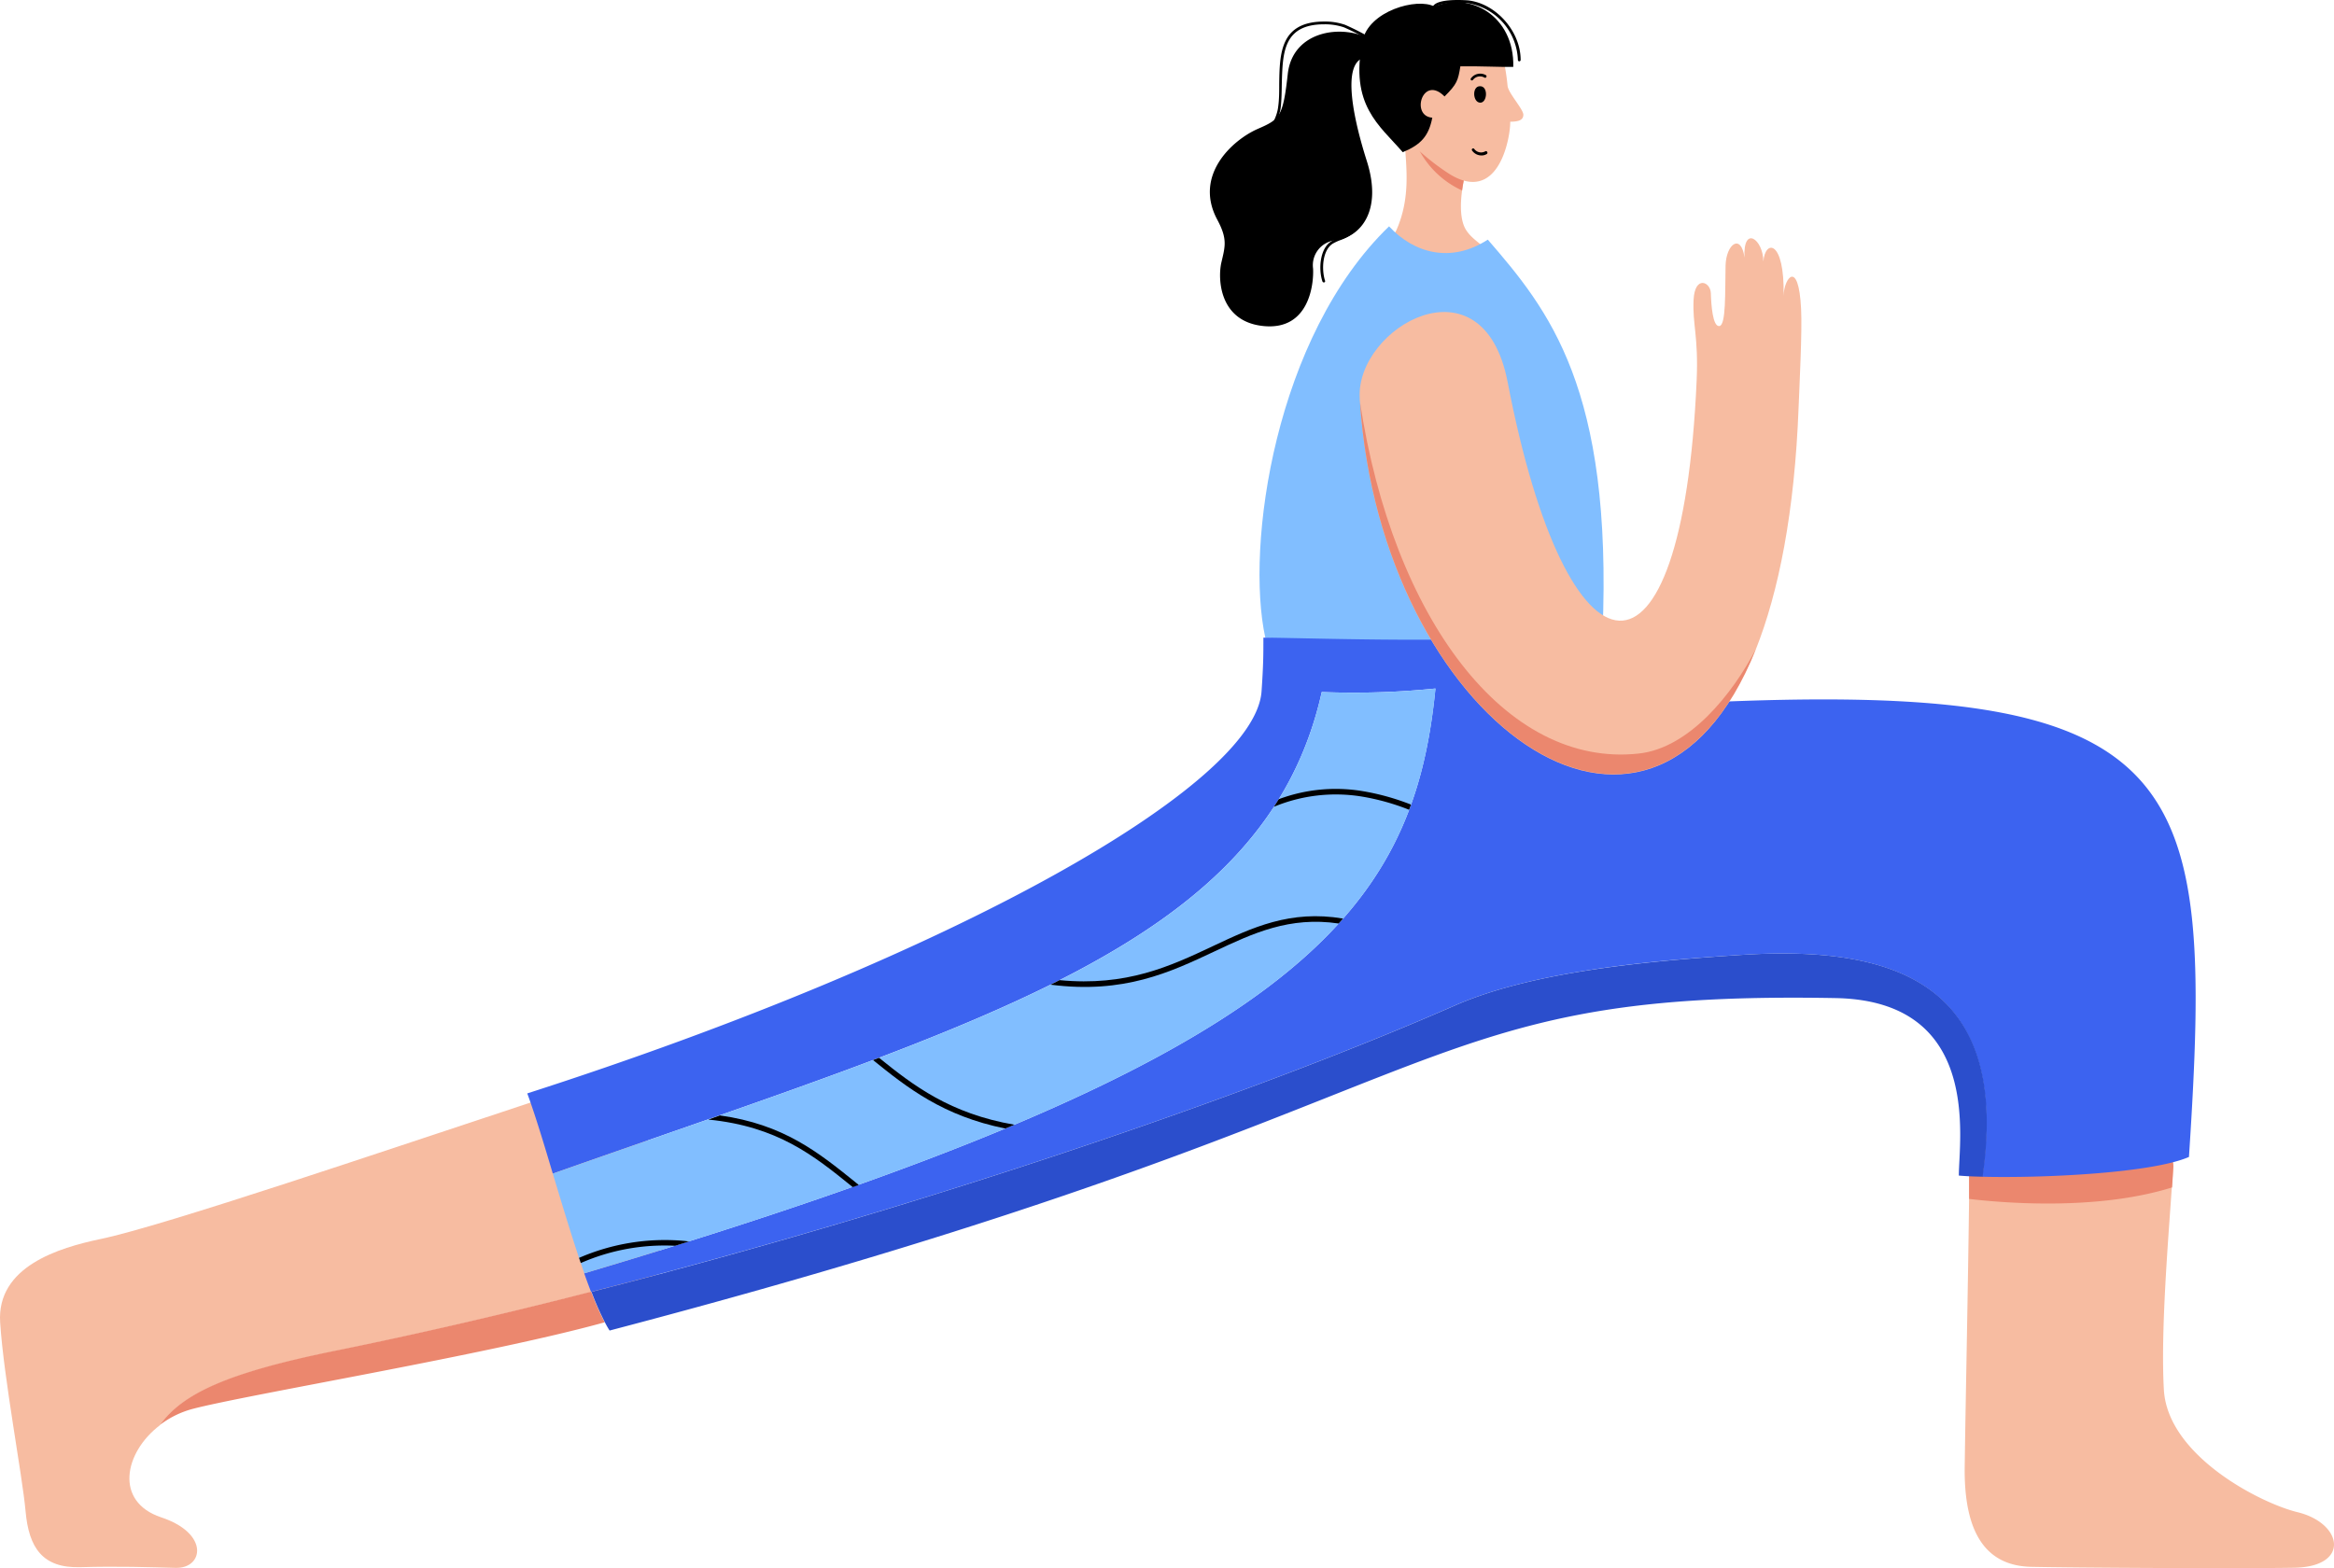 <svg xmlns="http://www.w3.org/2000/svg" viewBox="-0.026 0.003 405.815 272.733" style=""><g><g data-name="Layer 2"><path d="M254.79 39.85c-.82-1.43-1-3.83-.6-6.72a29.8 29.8 0 0 1 .67-3.42c.06-.2.1-.4.16-.6 1.26-4.59-11.08-8.7-10.8-4.27s1 9.59-1.43 15.14c-.9 2.07-3.14 1.27-3.86 2.28-1.17 1.61 2.91 5.16 10.54 5.31 6.49.16 9.33-1.94 9-3.64-.19-1.26-2.47-2.03-3.68-4.08z" fill="#f7bca1"></path><path d="M254.19 33.13a29.8 29.8 0 0 1 .67-3.42l-8.06-3.46a15.93 15.93 0 0 0 7.39 6.88z" fill="#eb876e"></path><path d="M260.75 7.78c-4.35-14.26-21.62 9.73-19.28 12.76a42 42 0 0 0 10.37 9.63c8.84 5.64 10.78-6.55 10.72-9 1.37 0 2.28-.24 2.28-1.21s-2.57-3.71-2.74-5a40.37 40.37 0 0 0-1.35-7.18z" fill="#f7bca1"></path><path d="M258.19 26.34a1.48 1.48 0 0 1-1.91-.46.24.24 0 0 0-.33 0 .24.24 0 0 0 0 .34 2 2 0 0 0 1.61.82 1.69 1.69 0 0 0 .93-.26.24.24 0 0 0 .07-.33.23.23 0 0 0-.37-.11z"></path><path d="M258.34 13.08a2 2 0 0 0-2.6.53.24.24 0 0 0 0 .33.23.23 0 0 0 .15.05.25.25 0 0 0 .19-.09 1.53 1.53 0 0 1 2-.4.23.23 0 0 0 .32-.09.24.24 0 0 0-.06-.33z"></path><path d="M257.25 15c-1.36.05-1.21 2.8.07 2.86s1.47-2.96-.07-2.86z"></path><path d="M249.39 1.15c-3-1.62-11.48.75-12.52 6-2.24 11.16 2.91 14.59 7 19.32 3.17-1.3 4.52-2.81 5.14-6-3.84-.26-1.66-7.54 2.13-3.69 2.18-2.18 2.34-2.75 2.75-5.24 3.07-.06 7.38.15 9.2.1.22-8.94-7.63-13.14-13.7-10.49z"></path><path d="M238.64 7c-5.26-3-13.93-1.66-14.76 5.87s-1.42 7.89-5.24 9.56c-4.27 1.87-11.21 8-7 15.81 1.79 3.34 1.35 4.62.7 7.4s-.43 10.37 7.43 11.08 8.65-7.36 8.51-10a4.35 4.35 0 0 1 4-4.93c4.21-.58 8.12-5.06 5.34-13.79s-4.62-18.9.92-18c5.81 1 3.98-.75.1-3z"></path><path d="M239.14 7.09a44.72 44.72 0 0 0-5.29-2.77 10.61 10.61 0 0 0-3.63-.57c-7.67 0-7.75 5.55-7.83 10.91 0 1.31 0 2.67-.18 3.91-.2 1.84-1.42 4.12-3.63 6.78a.23.23 0 0 0 0 .33.24.24 0 0 0 .15.06.25.25 0 0 0 .19-.09c2.27-2.73 3.52-5.09 3.74-7 .14-1.26.16-2.63.18-4 .16-5.35.16-10.42 7.38-10.42a10.35 10.35 0 0 1 3.44.53 43.74 43.74 0 0 1 5.23 2.74.24.24 0 1 0 .25-.41z"></path><path d="M255.21.07c-.06 0-5.58-.49-6.15 1.18a.25.25 0 0 0 .16.31.24.24 0 0 0 .3-.16c.32-.95 4.14-1 5.63-.85a10.39 10.39 0 0 1 8.74 9.88.24.24 0 0 0 .24.24.24.24 0 0 0 .24-.24c0-4.99-4.29-9.83-9.16-10.36z"></path><path d="M399.43 263c-6.52-1.6-22.58-9.85-23.22-21.3-.57-10 .73-25.75 1.38-35.13.1-1.33.17-2.53.23-3.57a3.54 3.54 0 0 0-.8-2.34c-5.23-7.15-34.54-11.39-34.68 3.63V208.53c-.19 15.95-.61 35.33-.76 46.57-.16 12.25 4.19 17.25 11.6 17.41s35.8.32 45.65.16 8.5-7.75.6-9.67z" fill="#f7bca1"></path><path d="M342.34 204.46v4.06c5.23.62 22 2.17 35.29-2 .1-1.33.17-2.53.23-3.57a3.54 3.54 0 0 0-.8-2.34z" fill="#eb876e"></path><path d="M241.49 39.37c-19.82 19.15-25 55.53-21.52 71.52 13.36 1.72 41.73 6.58 58.63-.8 1.81-42.6-9.37-56.19-19.94-68.41-6.37 4.15-12.83 2.39-17.17-2.31z" fill="#81beff"></path><path d="M99.15 189.48l-6.93 2.28c-24.26 8-64 21.53-74.84 23.75C10.32 217-.63 220.23 0 230s3.85 26.5 4.42 32.84 2.93 9.92 9.52 9.73 12 0 16.6.12c4.8.11 5.9-6-2.57-8.8-8.12-2.72-6.43-11.25-.21-16 3.95-5.51 11.93-9.1 30.1-12.82 14.79-3 29.86-6.53 44.87-10.35q5.63-1.43 11.22-2.92c3.33-12.63-.95-36.8-14.8-32.32z" fill="#f7bca1"></path><path d="M290.69 122.46c-10.15.56-13.11-3.34-13.42-6.25s-.46-4.34-.75-7.23c-8.47 3.44-46.57 2-56.88 1.92 0 3.07 0 4.69-.32 9.37-1.18 16.35-53.4 46-127.67 69.9q.28.75.57 1.59c1.17 3.36 2.49 7.72 3.87 12.36 75-26.45 123.89-39.77 133.7-83.76a140.65 140.65 0 0 0 19.76-.61c-3.89 39.49-24.2 64.94-148 101.71.4 1.12.79 2.2 1.19 3.22q5.63-1.43 11.22-2.92c54.25-14.44 106.38-32.59 139.05-46.92 13.73-6 34.44-7.81 49.9-8.77 26.87-1.69 46 5.35 41.88 37.37-.06.42-.11.82-.16 1.22 10.51.27 29.49-.62 35.94-3.44 4.43-67.52.43-83.66-89.88-78.76z" fill="#3c63f0"></path><path d="M310.09 51.43c.2-9.78-3.23-9.8-3.52-5.94 0-3.86-3.55-6.42-3.28-.7-.59-4.27-3.2-2.35-3.29 1.41-.1 4.62.1 10.34-1.07 10.51S297.5 53 297.44 51s-2.78-3.15-3 1.13.87 6.33.53 14.08c-2.51 57-22.49 54.22-32.86.25-4.3-22.34-26.45-9.45-25.72 2.8 0 .25 0 .5.05.74 3.66 54.87 50.19 89.47 68.8 43 4-10.06 6.77-23.93 7.46-42.22.13-3.43.64-13.23.43-17.08-.43-8.7-2.96-5.38-3.04-2.27z" fill="#f7bca1"></path><path d="M284.91 131.06c-23.18 2.55-42.74-23.51-48.47-61.11 3.66 54.87 50.19 89.47 68.8 43-4.05 7.75-11.52 17.15-20.33 18.11z" fill="#eb876e"></path><path d="M57.89 235c-18.17 3.72-26.15 7.31-30.1 12.82a16.29 16.29 0 0 1 5.68-2.78c9.65-2.53 51.47-9.46 71.64-15.06a50.78 50.78 0 0 1-2.35-5.33C87.75 228.5 72.68 232 57.89 235z" fill="#eb876e"></path><path d="M302.93 166.07c-15.46 1-36.17 2.76-49.9 8.77-32.67 14.33-84.8 32.48-139 46.92q-5.6 1.49-11.22 2.92a50.78 50.78 0 0 0 2.35 5.33c.27.52.54 1 .81 1.4 150.71-39.56 136.15-59.21 213.15-57.82 25.51.46 21.44 24.6 21.44 30.87 1.14.1 2.54.17 4.14.2.05-.4.1-.8.16-1.22 4.14-32.02-15.06-39.06-41.93-37.37z" fill="#2b4ecc"></path><path d="M236.82 38.39a.24.24 0 0 0-.33.07 7 7 0 0 1-3.73 2.89 10.49 10.49 0 0 0-1.26.6c-2.11 1.26-2.28 5-1.59 7a.25.25 0 0 0 .23.17h.07a.22.22 0 0 0 .15-.3c-.65-2-.44-5.38 1.39-6.47a9 9 0 0 1 1.2-.56 7.55 7.55 0 0 0 3.94-3.08.23.23 0 0 0-.07-.32z"></path><path d="M229.79 120.36c-9.81 44-58.65 57.31-133.7 83.76 1.76 5.83 3.64 12.1 5.48 17.34 123.78-36.77 144.09-62.22 148-101.71a140.65 140.65 0 0 1-19.78.61z" fill="#81beff"></path><path d="M210.78 164.59c-7.34 3.46-14.93 7-26.58 5.88l-1.56.79c12.75 1.64 20.78-2.15 28.55-5.81 6.66-3.14 13-6.1 21.54-4.83.26-.29.52-.57.77-.86-9.21-1.55-15.77 1.55-22.72 4.83z"></path><path d="M222.31 139q-.41.66-.84 1.32a28.1 28.1 0 0 1 15.34-1.77 39.9 39.9 0 0 1 8.17 2.29l.33-.9a41.39 41.39 0 0 0-8.34-2.33 28.32 28.32 0 0 0-14.66 1.39z"></path><path d="M100.66 218.77l.3.9a36.3 36.3 0 0 1 16.41-3l2.43-.76c-.32 0-.62-.08-1-.1a37.4 37.4 0 0 0-18.14 2.96z"></path><path d="M125.14 194l-2 .72c12.06 1.21 18.32 6.26 24.92 11.6l.18.15 1.05-.37-.63-.52c-6.41-5.17-12.45-10.04-23.52-11.58z"></path><path d="M151.77 184.37c5.95 4.81 12.16 9.72 23 11.91l1.59-.66c-11.21-1.94-17.56-6.81-23.54-11.64z"></path></g></g></svg>